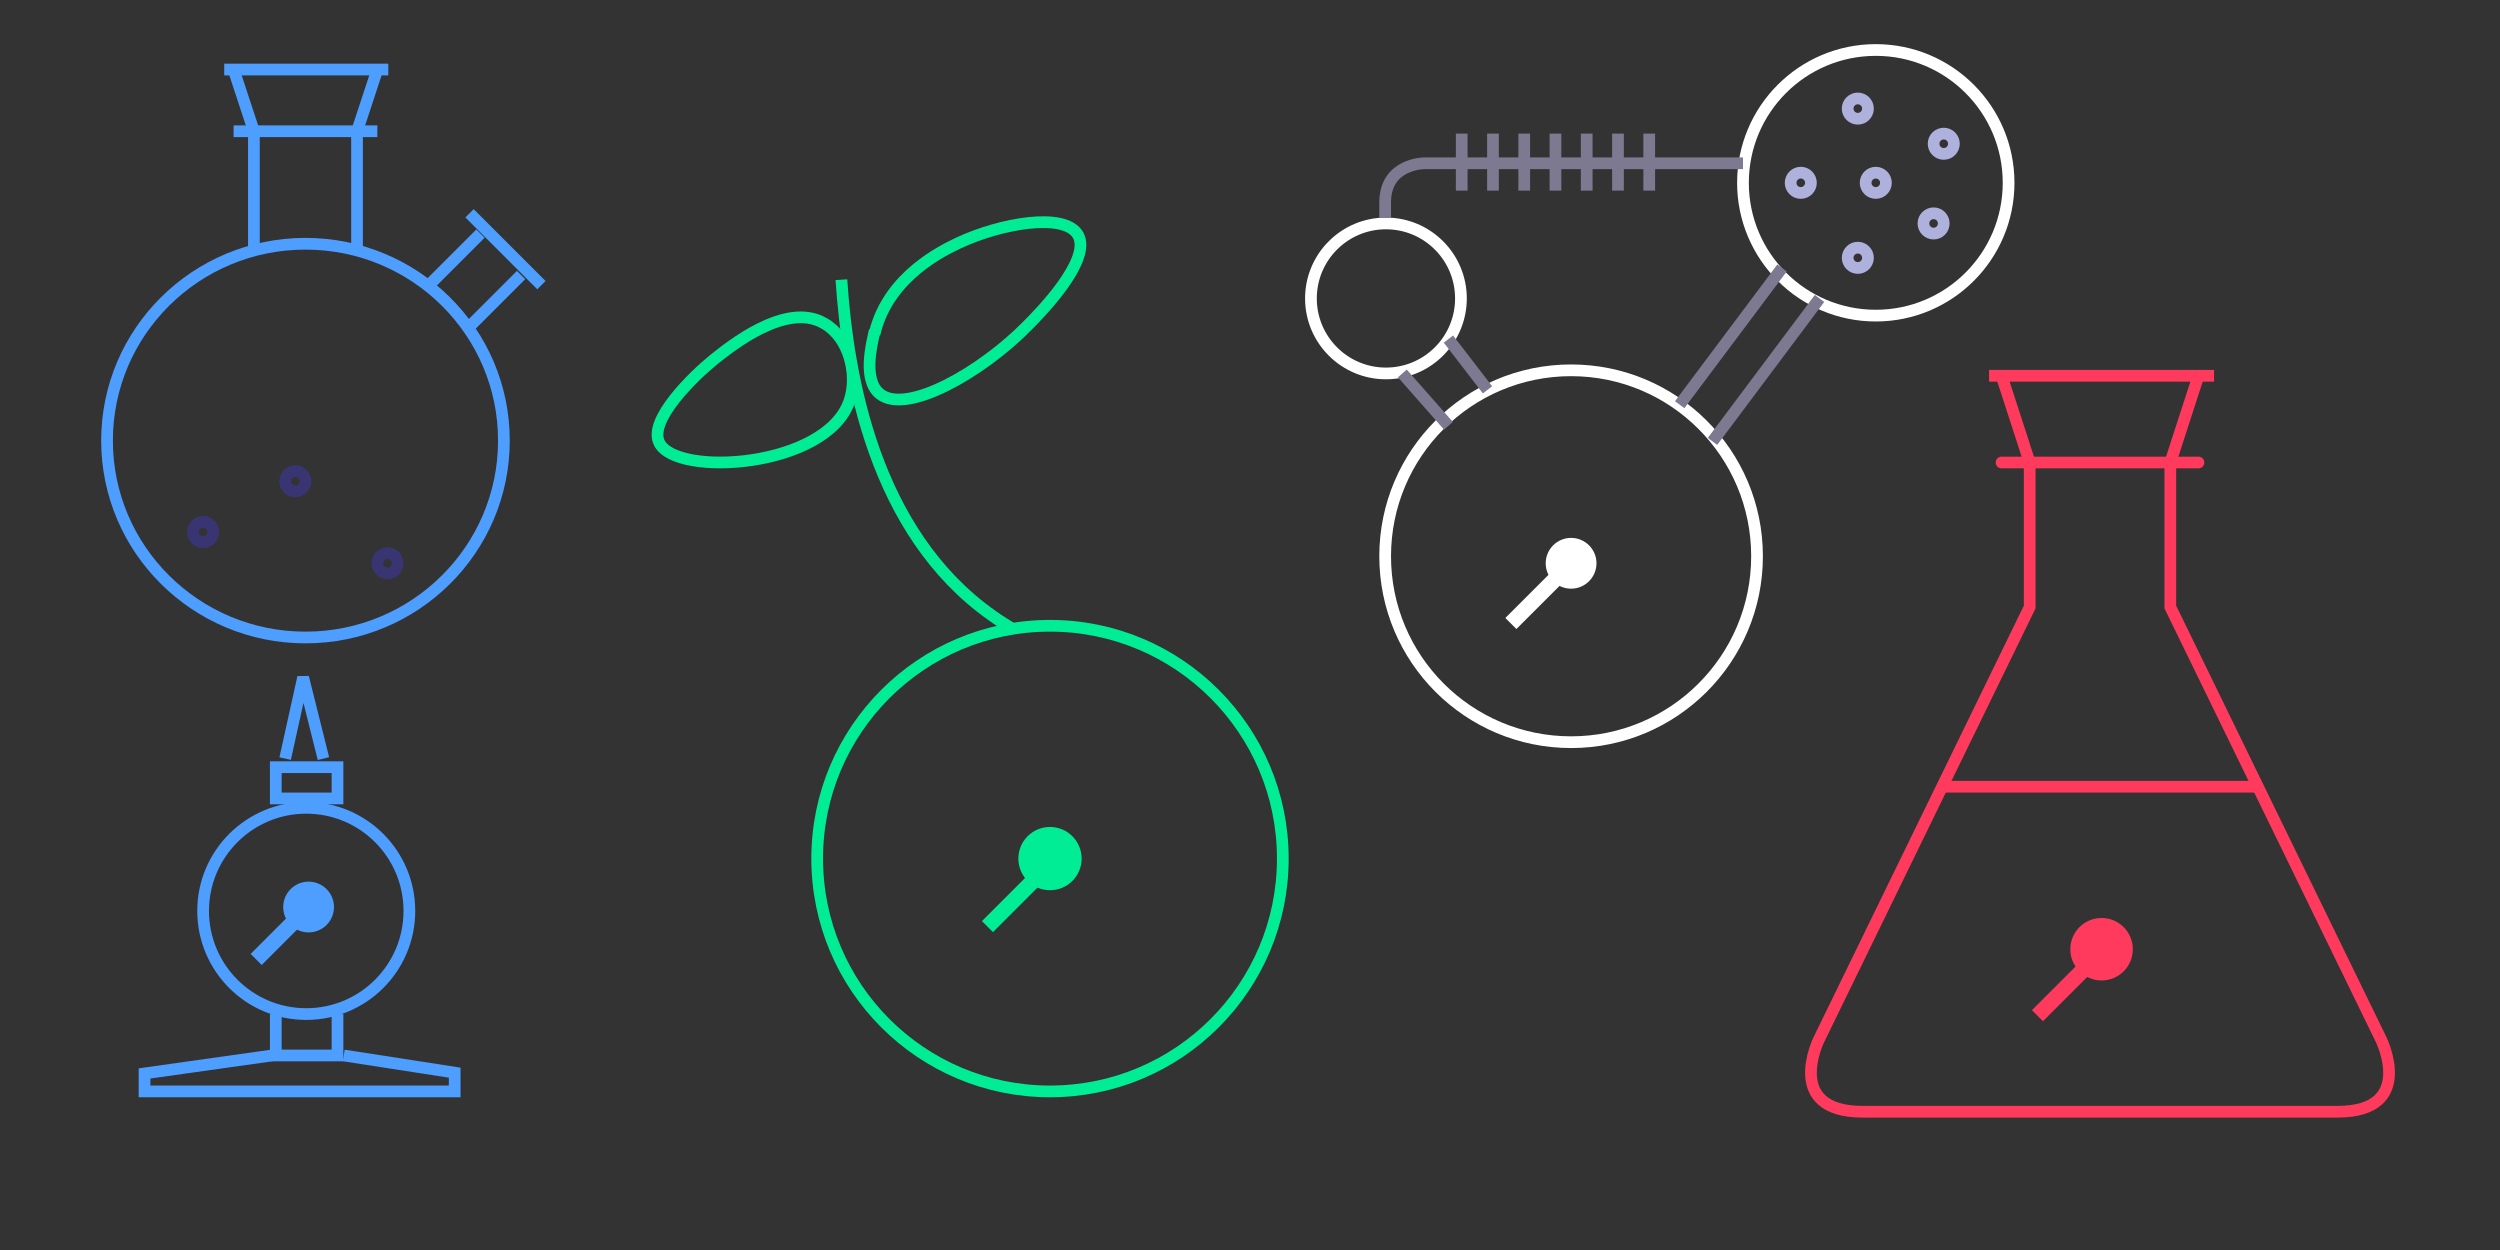 <?xml version="1.0" encoding="UTF-8"?>
<svg xmlns="http://www.w3.org/2000/svg" version="1.1" viewBox="0 0 320 160">
    <rect x="0" y="0" width="320" height="160" fill="#333333" stroke="none"/>
    <g id="svg16">
      <g id="layer1">
        <ellipse cx="39.1" cy="56.4" rx="25.4" ry="25.2" fill="none" stroke="#4D9EFF" stroke-width="1.5"/>
        <path d="M32.5,32.6v-15.8" fill="none" stroke="#4D9EFF" stroke-width="1.5"/>
        <path d="M32.5,16.8l-2.6-7.9" fill="none" stroke="#4D9EFF" stroke-width="1.5"/>
        <path d="M45.7,32.6v-15.8" fill="none" stroke="#4D9EFF" stroke-width="1.5"/>
        <path d="M45.7,16.8l2.6-7.9" fill="none" stroke="#4D9EFF" stroke-width="1.5"/>
        <path d="M48.3,16.8h-18.4" fill="none" stroke="#4D9EFF" stroke-width="1.5"/>
        <path d="M54.9,36.5l6.6-6.6" fill="none" stroke="#4D9EFF" stroke-width="1.5"/>
        <path d="M60.1,41.8l6.6-6.6" fill="none" stroke="#4D9EFF" stroke-width="1.5"/>
        <path d="M60.1,27.3l9.2,9.2" fill="none" stroke="#4D9EFF" stroke-width="1.5"/>
        <path d="M28.7,8.9h21" fill="none" stroke="#4D9EFF" stroke-width="1.5"/>
        <path d="M259.8,59.2v18.5l-27,55.4s-4.5,9.2,5.6,9.2h30.4" fill="none" stroke="#FF3A5D" stroke-width="1.5"/>
        <path d="M259.8,59.2l-3.6-11.1" fill="none" stroke="#FF3A5D" stroke-width="1.5"/>
        <path d="M277.8,59.2v18.5l27,55.4s4.5,9.2-5.6,9.2h-30.4" fill="none" stroke="#FF3A5D" stroke-width="1.5"/>
        <path d="M277.8,59.2l3.6-11.1" fill="none" stroke="#FF3A5D" stroke-width="1.5"/>
        <path d="M281.4,59.2h-25.2" fill="none" stroke="#FF3A5D" stroke-linecap="round" stroke-width="1.5"/>
        <path d="M254.6,48.1h28.8" fill="none" stroke="#FF3A5D" stroke-width="1.5"/>
        <path d="M35.3,98.2h7.9v4h-7.9v-4Z" fill="none" stroke="#4D9EFF" stroke-width="1.5"/>
        <circle cx="39.2" cy="116.6" r="13.2" fill="none" stroke="#4D9EFF" stroke-width="1.5"/>
        <path d="M43.2,129.8v5.3h-7.9v-5.3" fill="none" stroke="#4D9EFF" stroke-width="1.5"/>
        <path d="M249,100.7h40" fill="none" stroke="#FF3A5D" stroke-width="1.5"/>
        <circle cx="26" cy="68.1" r="1.3" fill="none" stroke="#383572" stroke-width="1.5"/>
        <circle cx="37.8" cy="61.6" r="1.3" fill="none" stroke="#383572" stroke-width="1.5"/>
        <circle cx="49.6" cy="72.1" r="1.3" fill="none" stroke="#383572" stroke-width="1.5"/>
        <polyline points="44 135.1 58.2 137.3 58.2 139.7 18.5 139.7 18.5 137.4 34.8 135.1" fill="none" stroke="#4D9EFF" stroke-width="1.5"/>
        <polyline points="36.5 97.1 38.8 86.7 41.4 97.1" fill="none" stroke="#4D9EFF" stroke-width="1.5"/>
        <line id="bar3" x1="268.5" y1="122.3" x2="261.5" y2="129.3" fill="none" stroke="#FF3A5D" stroke-linecap="square" stroke-linejoin="bevel" stroke-width="2"/>
        <line id="bar0" x1="39.5" y1="116.1" x2="33.5" y2="122.1" fill="none" stroke="#4D9EFF" stroke-linecap="square" stroke-linejoin="bevel" stroke-width="2"/>
        <path d="M105.5,41.4c-4.9-2.9-12.2,3.1-14.1,4.6-2.6,2.1-8.5,7.8-7,10.7,2.2,4.4,21.3,3.2,24.3-5.3,1.2-3.4,0-8.2-3.2-10h0Z" fill="none" stroke="#00ED95" stroke-width="1.5"/>
        <path d="M112,42.5c1.8-7.2,8.8-10.5,10.7-11.4,5.3-2.5,13.6-4,15.3-1,1.8,3.2-5,10.1-6.5,11.6-5.8,5.9-15.5,11.5-18.9,8.7-2.2-1.8-1-6.4-.7-7.8h0Z" fill="none" stroke="#00ED95" stroke-width="1.5"/>
        <circle cx="201.1" cy="71.2" r="23.8" fill="none" stroke="#FFFFFF" stroke-width="1.5"/>
        <circle cx="177.4" cy="38.2" r="9.6" fill="none" stroke="#FFFFFF" stroke-width="1.5"/>
        <circle cx="240.1" cy="23.4" r="17" fill="none" stroke="#FFFFFF" stroke-width="1.5"/>
        <line x1="219.2" y1="56.5" x2="232.9" y2="38.2" fill="none" stroke="#7C7990" stroke-width="1.5"/>
        <line x1="228.1" y1="34.3" x2="215" y2="51.8" fill="none" stroke="#7C7990" stroke-width="1.5"/>
        <line x1="185.4" y1="54.5" x2="179.5" y2="47.8" fill="none" stroke="#7C7990" stroke-width="1.5"/>
        <line x1="190.4" y1="49.9" x2="185.4" y2="43.4" fill="none" stroke="#7C7990" stroke-width="1.5"/>
        <circle cx="237.8" cy="33" r="1.3" fill="none" stroke="#AEB1DC" stroke-width="1.5"/>
        <circle cx="230.5" cy="23.4" r="1.3" fill="none" stroke="#AEB1DC" stroke-width="1.5"/>
        <circle cx="240.1" cy="23.4" r="1.3" fill="none" stroke="#AEB1DC" stroke-width="1.5"/>
        <circle cx="247.5" cy="28.6" r="1.3" fill="none" stroke="#AEB1DC" stroke-width="1.5"/>
        <circle cx="248.8" cy="18.4" r="1.3" fill="none" stroke="#AEB1DC" stroke-width="1.5"/>
        <circle cx="237.8" cy="13.9" r="1.3" fill="none" stroke="#AEB1DC" stroke-width="1.5"/>
        <line id="bar2" x1="201.1" y1="72.1" x2="194.1" y2="79.1" fill="#FFFFFF" stroke="#FFFFFF" stroke-linecap="square" stroke-linejoin="bevel" stroke-width="2"/>
        <circle cx="134.4" cy="109.9" r="29.8" fill="none" stroke="#00ED95" stroke-width="1.5"/>
        <line id="bar1" x1="135.1" y1="109.9" x2="127.1" y2="117.9" fill="none" stroke="#00ED95" stroke-linecap="square" stroke-linejoin="bevel" stroke-width="2"/>
        <path d="M223.1,20.9h-40.8s-5,0-5,5v2" fill="none" stroke="#7C7990" stroke-width="1.5"/>
        <path d="M187.1,17.1v7.3" fill="none" stroke="#7C7990" stroke-width="1.5"/>
        <path d="M191.1,17.1v7.3" fill="none" stroke="#7C7990" stroke-width="1.5"/>
        <path d="M195.1,17.1v7.3" fill="none" stroke="#7C7990" stroke-width="1.5"/>
        <path d="M199.1,17.1v7.3" fill="none" stroke="#7C7990" stroke-width="1.5"/>
        <path d="M203.1,17.1v7.3" fill="none" stroke="#7C7990" stroke-width="1.5"/>
        <path d="M207.1,17.1v7.3" fill="none" stroke="#7C7990" stroke-width="1.5"/>
        <path d="M211.1,17.1v7.3" fill="none" stroke="#7C7990" stroke-width="1.5"/>
        <circle id="base1" cx="134.4" cy="109.9" r="3.3" fill="#00ED95" stroke="#00ED95" stroke-width="1.5"/>
        <circle id="base0" cx="39.5" cy="116.1" r="2.5" fill="#4D9EFF" stroke="#4D9EFF" stroke-width="1.5"/>
        <circle id="base2" cx="201.1" cy="72.1" r="2.5" fill="#FFFFFF" stroke="#FFFFFF" stroke-width="1.5"/>
        <circle id="base3" cx="269" cy="121.5" r="3" fill="#FF3A5D" stroke="#FF3A5D" stroke-linecap="square" stroke-linejoin="bevel" stroke-width="2"/>
        <path d="M107.7,35.8c.8,12.1,4.1,32.3,19.3,43,.8.6,1.7,1.1,2.6,1.7" fill="none" stroke="#00ED95" stroke-width="1.5"/>
      </g>
    </g>
</svg>